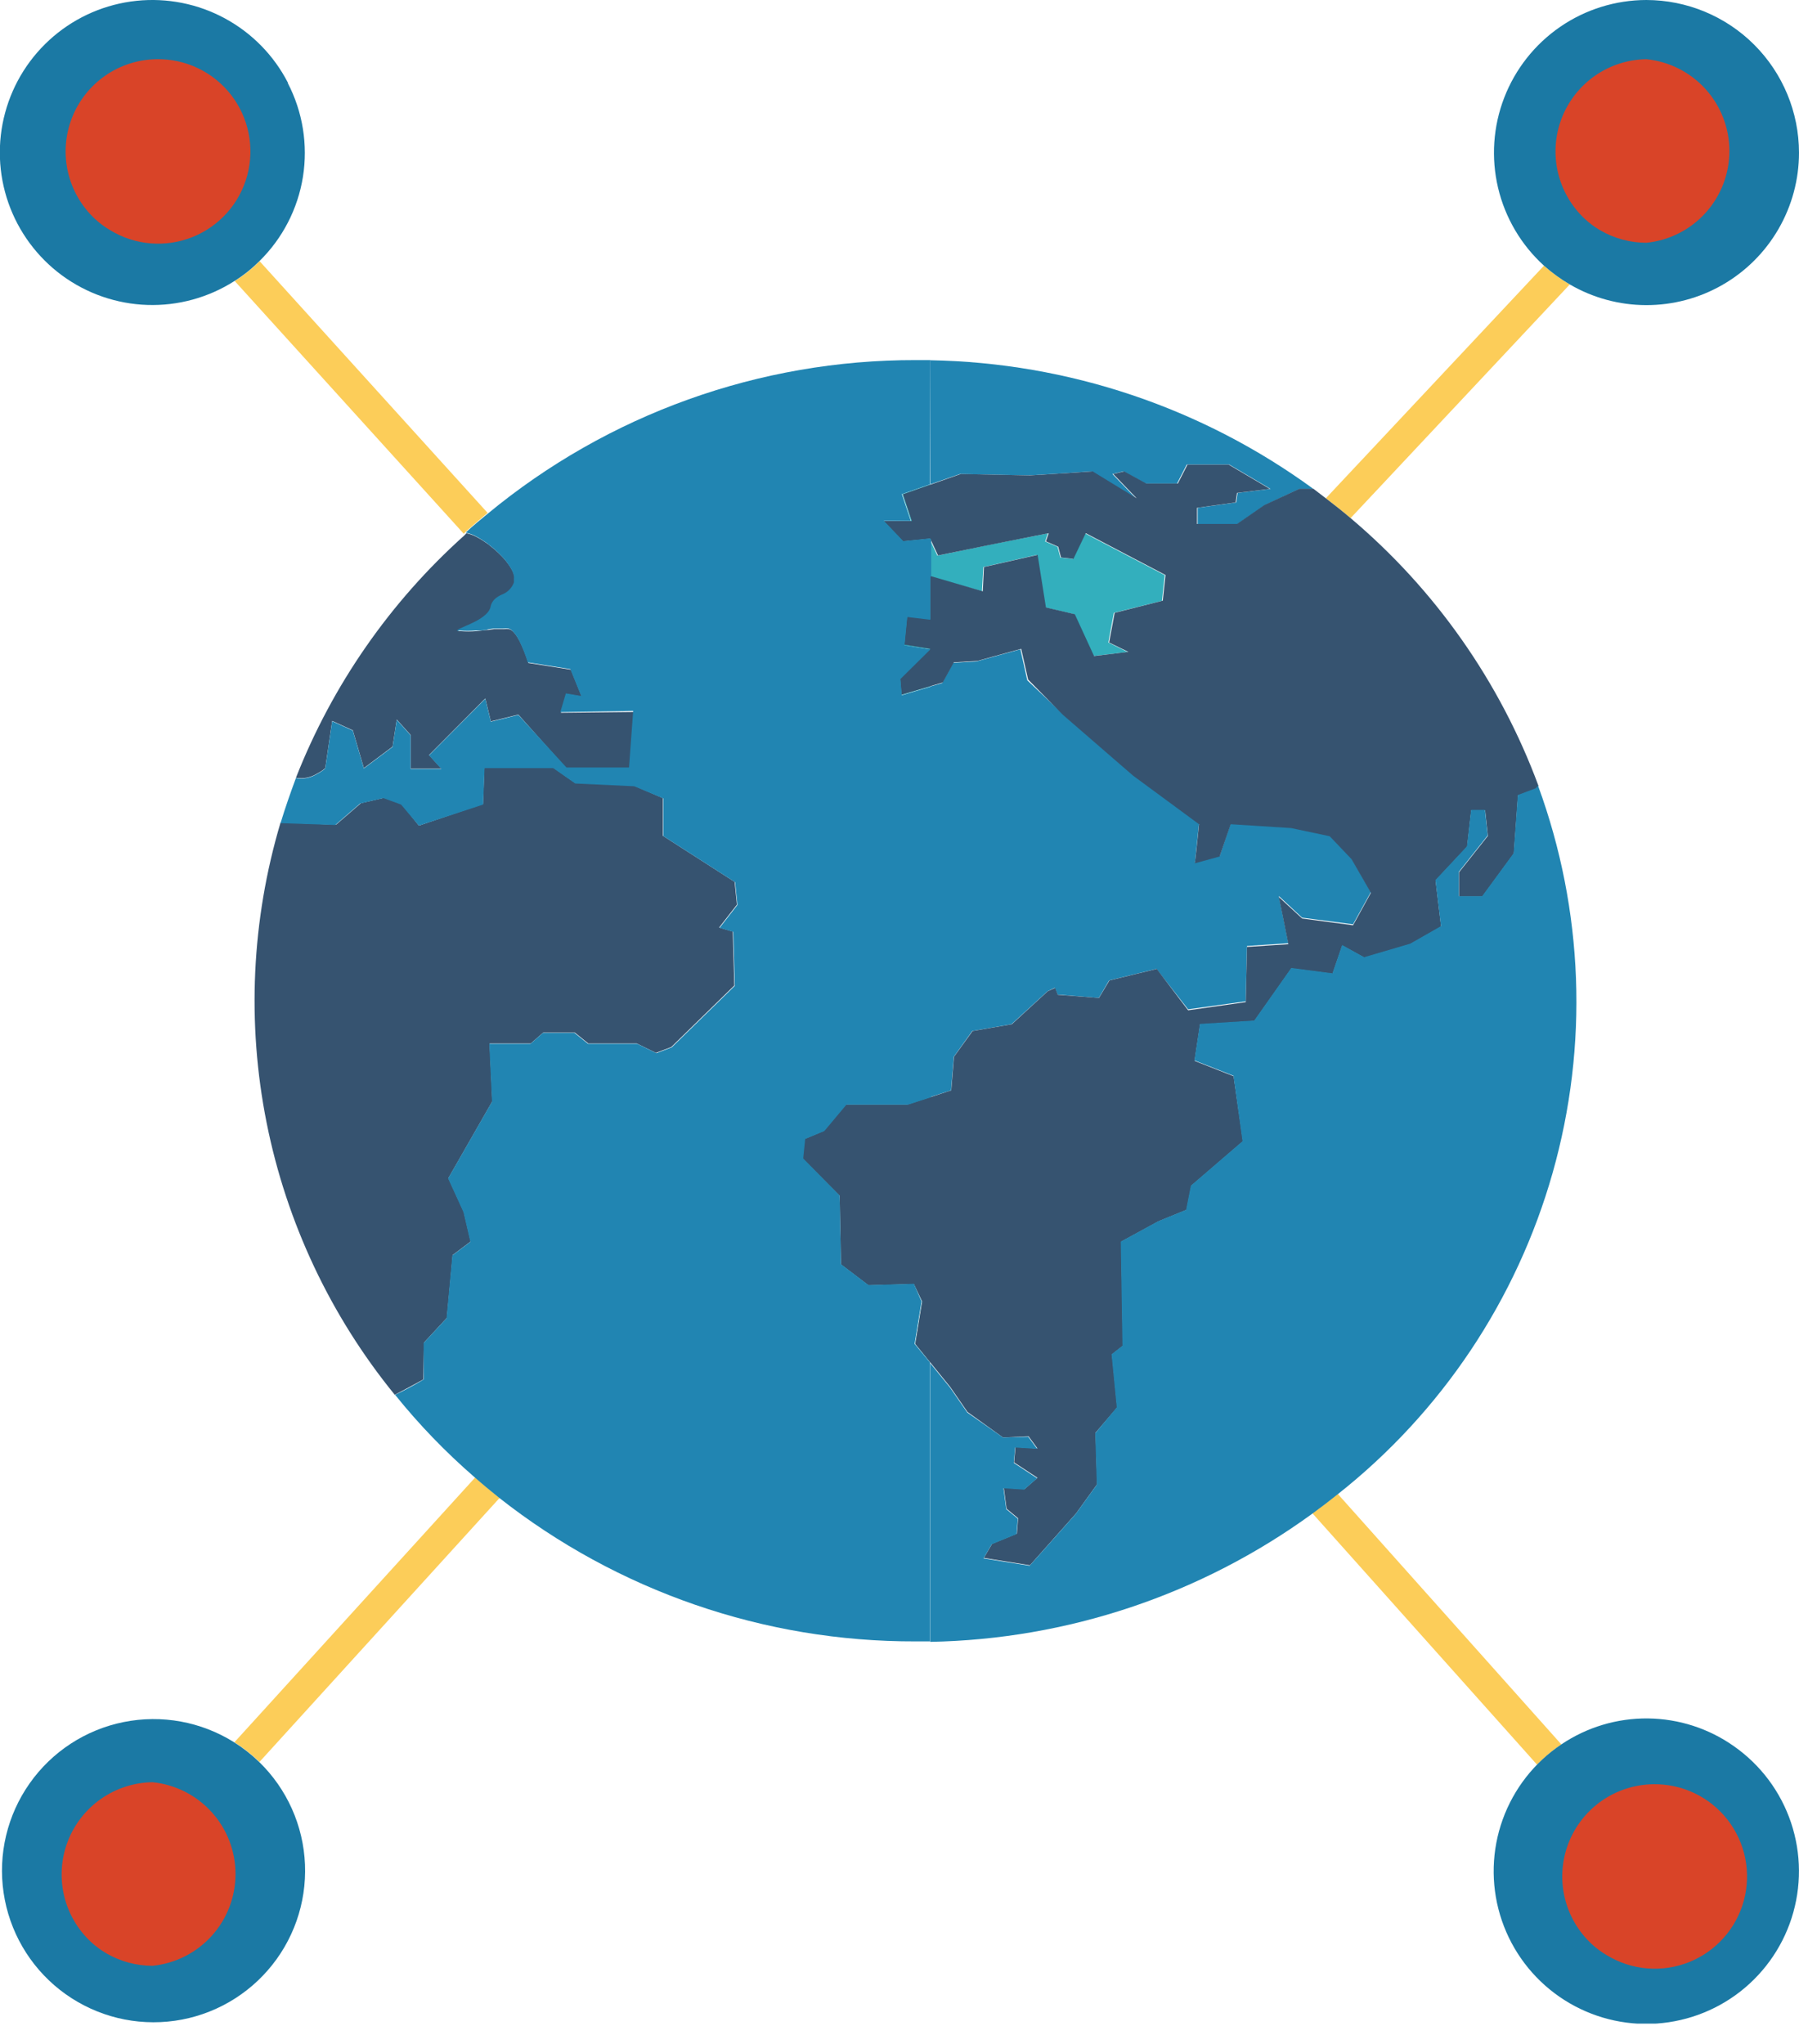 <svg width="81" height="92" viewBox="0 0 81 92" fill="none" xmlns="http://www.w3.org/2000/svg">
<g clip-path="url(#clip0_979_531)">
<path d="M19.089 60.443L20.12 59.329L20.383 56.498L21.193 55.889L20.882 54.553L20.189 53.038L22.169 49.577L22.044 46.974H23.899L24.46 46.483H25.879L26.488 46.974H28.668L29.533 47.397L30.225 47.134L33.063 44.365L32.994 41.936L32.378 41.756L33.181 40.725L33.077 39.7L29.845 37.624V35.928L28.55 35.367L25.893 35.243L24.903 34.551H21.809L21.747 36.191L18.861 37.167L18.092 36.205L17.296 35.914L16.251 36.157L15.13 37.126L12.632 37.029C11.324 41.416 11.109 46.057 12.005 50.547C12.902 55.037 14.882 59.24 17.774 62.79C18.466 62.43 19.061 62.098 19.061 62.098L19.089 60.443Z" fill="#365370"/>
<path d="M42.822 49.086L42.947 47.57L43.777 46.414L45.542 46.11L47.169 44.621L47.494 44.469L47.618 44.774L49.473 44.926L49.937 44.137L52.069 43.618L53.495 45.438L56.09 45.078L56.146 42.587L58.007 42.462L57.758 41.216L57.578 40.337L58.63 41.313L60.921 41.611L61.724 40.157L60.859 38.642L59.869 37.61L58.139 37.243L55.412 37.063L54.92 38.524L53.806 38.821L53.868 38.212L53.986 37.063L51.017 34.876L47.861 32.149L46.255 30.627L45.944 29.229L43.964 29.775L42.912 29.838L42.421 30.751L41.888 30.904V49.383L42.822 49.086Z" fill="#2185B2"/>
<path d="M43.224 21.339L46.317 21.401L47.362 21.339L49.162 21.221L50.401 22.861L51.142 22.432L50.089 21.339L50.581 21.221L51.578 21.768H52.996L53.432 20.916H55.35L57.205 22.01L55.723 22.19L55.661 22.619L53.924 22.861V23.588H55.723L56.955 22.737L58.506 22.01H59.136C54.12 18.348 48.096 16.325 41.888 16.217V21.802L43.224 21.339Z" fill="#2185B2"/>
<path d="M44.213 26.619L44.276 25.526L46.684 24.979L47.058 27.346L48.359 27.65L49.224 29.533L50.775 29.353L49.903 28.924L50.152 27.588L52.318 27.048L52.443 25.892L48.85 24.01L48.297 25.159L47.743 25.103L47.618 24.619L47.058 24.377L47.182 24.01L44.705 24.494L42.206 25.013L41.888 24.335V25.962L44.213 26.619Z" fill="#33AFBD"/>
<path d="M41.023 23.449L39.756 23.463L40.635 24.37L41.853 24.252L41.888 24.335V21.802L40.628 22.245L41.023 23.449Z" fill="#33AFBD"/>
<path d="M38.088 49.723L37.098 50.907L36.233 51.273L36.136 52.152L37.811 53.82L37.873 56.921L39.105 57.855L41.147 57.793L41.521 58.582L41.209 60.499L41.888 61.337V49.384L40.843 49.723H38.088Z" fill="#33AFBD"/>
<path d="M41.853 27.893L40.808 27.775L40.683 29.049L41.853 29.229L40.503 30.565L40.559 31.298L41.888 30.904V25.962L41.853 25.955V27.893Z" fill="#33AFBD"/>
<path d="M70.68 12.804C70.266 12.562 69.877 12.279 69.518 11.96L59.696 22.432C60.077 22.723 60.451 23.02 60.811 23.325L70.68 12.804Z" fill="#FCCD59"/>
<path d="M60.811 23.325C60.451 23.02 60.077 22.723 59.696 22.432L59.136 22.003H58.506L56.928 22.736L55.696 23.588H53.896V22.861L55.634 22.619L55.696 22.19L57.177 22.01L55.322 20.916H53.467L53.031 21.767H51.612L50.616 21.221L50.124 21.338L51.176 22.432L49.197 21.221L47.397 21.338L46.352 21.401L43.258 21.338L40.656 22.252L41.057 23.456H39.791L40.663 24.37L41.881 24.245L42.234 25.006L44.739 24.494L47.217 24.003L47.093 24.37L47.646 24.612L47.771 25.096L48.332 25.159L48.885 24.003L52.477 25.886L52.353 27.041L50.187 27.588L49.937 28.924L50.803 29.346L49.259 29.533L48.394 27.651L47.093 27.346L46.719 24.979L44.303 25.526L44.248 26.619L41.881 25.927V27.872L40.843 27.747L40.718 29.021L41.881 29.208L40.531 30.544L40.594 31.27L42.449 30.724L42.947 29.817L43.999 29.755L45.978 29.208L46.29 30.592L47.861 32.184L51.017 34.918L53.986 37.105L53.869 38.247L53.799 38.863L54.914 38.558L55.412 37.105L58.132 37.278L59.869 37.645L60.852 38.676L61.724 40.192L60.921 41.652L58.63 41.348L57.578 40.379L57.758 41.251L58.008 42.504L56.146 42.628L56.09 45.113L53.495 45.48L52.083 43.618L49.951 44.137L49.48 44.926L47.626 44.781L47.508 44.476L47.176 44.621L45.556 46.11L43.791 46.414L42.954 47.57L42.829 49.086L40.85 49.729H38.081L37.091 50.913L36.226 51.273L36.136 52.152L37.804 53.827L37.867 56.921L39.105 57.862L41.147 57.8L41.521 58.589L41.21 60.499L42.788 62.444L43.563 63.565L45.162 64.714L46.311 64.659L46.712 65.206L45.722 65.143L45.66 65.835L46.712 66.527L46.124 67.04L45.196 66.977L45.321 67.919L45.84 68.348L45.785 69.04L44.67 69.497L44.297 70.133L46.373 70.466L48.449 68.133L49.398 66.818L49.328 64.499L50.304 63.357L50.069 60.97L50.56 60.582L50.484 55.896L52.159 54.983L53.426 54.464L53.64 53.377L55.966 51.377L55.544 48.449L53.786 47.757L54.035 46.117L56.478 45.964L58.146 43.597L60.001 43.839L60.437 42.566L61.427 43.113L63.503 42.504L64.887 41.715L64.638 39.638L66.057 38.122L66.244 36.482H66.867L66.991 37.631L65.69 39.271V40.365H66.742L68.161 38.427L68.348 35.811L69.158 35.506L69.269 35.375C67.537 30.695 64.623 26.544 60.811 23.325Z" fill="#365370"/>
<path d="M10.555 78.432C10.961 78.688 11.339 78.985 11.683 79.318L22.494 67.434C22.121 67.137 21.754 66.832 21.394 66.514L10.555 78.432Z" fill="#FCCD59"/>
<path d="M20.972 23.933C21.297 23.65 21.622 23.366 21.954 23.089L11.69 11.759C11.351 12.098 10.975 12.397 10.569 12.652L20.882 24.03L20.972 23.933Z" fill="#FCCD59"/>
<path d="M25.256 32.087L25.505 31.243L26.197 31.36L25.706 30.149L23.789 29.845C23.685 29.502 23.553 29.169 23.394 28.848C23.249 28.585 23.09 28.356 22.917 28.322C22.838 28.315 22.76 28.315 22.681 28.322H22.46H22.238L22.01 28.356C21.851 28.356 21.671 28.398 21.456 28.412C21.21 28.432 20.962 28.432 20.716 28.412C20.646 28.412 20.619 28.412 20.612 28.412C20.605 28.412 20.785 28.301 21.013 28.197L21.159 28.135L21.47 27.983C21.775 27.817 22.065 27.602 22.114 27.346C22.139 27.211 22.207 27.087 22.308 26.993C22.398 26.913 22.501 26.847 22.612 26.799C22.738 26.753 22.853 26.68 22.949 26.586C23.044 26.492 23.118 26.378 23.166 26.252C23.17 26.204 23.17 26.155 23.166 26.107C23.172 26.056 23.172 26.005 23.166 25.955C23.14 25.832 23.093 25.715 23.027 25.609C22.955 25.482 22.871 25.361 22.778 25.249C22.675 25.124 22.564 25.006 22.446 24.896C22.327 24.778 22.2 24.669 22.065 24.57C22.006 24.516 21.941 24.467 21.872 24.425C21.699 24.303 21.516 24.197 21.325 24.107C21.22 24.063 21.111 24.028 21 24.003L20.91 24.1C17.564 27.097 14.966 30.835 13.324 35.015C13.638 35.07 13.963 35.011 14.237 34.849C14.341 34.796 14.44 34.736 14.535 34.669L14.646 34.579L14.957 32.454L15.885 32.876L16.134 33.727L16.383 34.579L17.677 33.61L17.864 32.392L18.487 33.084V34.599H19.871L19.318 33.99L21.851 31.443L22.1 32.475L23.339 32.17L25.505 34.599H28.35L28.537 32.052L25.256 32.087Z" fill="#365370"/>
<path d="M17.898 32.392L18.514 33.056L17.898 32.392Z" fill="#4BB4C6"/>
<path d="M19.317 33.97L21.851 31.416L19.317 33.97Z" fill="#4BB4C6"/>
<path d="M22.1 32.447L23.346 32.149L25.505 34.572L23.346 32.149L22.1 32.447Z" fill="#4BB4C6"/>
<path d="M14.984 32.447L15.912 32.876L16.161 33.728L15.912 32.876L14.984 32.447Z" fill="#4BB4C6"/>
<path d="M16.411 34.572L17.712 33.602L16.411 34.572Z" fill="#4BB4C6"/>
<path d="M41.888 16.21H41.237C34.199 16.196 27.377 18.644 21.954 23.131C21.622 23.408 21.262 23.692 20.971 23.976C21.083 24.001 21.192 24.035 21.297 24.079C21.488 24.169 21.671 24.276 21.844 24.398C21.913 24.44 21.977 24.489 22.037 24.543C22.172 24.642 22.299 24.751 22.418 24.869C22.536 24.979 22.647 25.097 22.75 25.222C22.843 25.334 22.927 25.455 23 25.581C23.065 25.688 23.112 25.805 23.138 25.928C23.144 25.978 23.144 26.029 23.138 26.08C23.142 26.128 23.142 26.177 23.138 26.225C23.09 26.351 23.016 26.465 22.921 26.559C22.825 26.653 22.71 26.726 22.584 26.772C22.473 26.82 22.37 26.885 22.28 26.966C22.179 27.06 22.111 27.183 22.086 27.319C22.037 27.575 21.747 27.789 21.442 27.956L21.131 28.108L20.985 28.17C20.757 28.274 20.584 28.343 20.584 28.385C20.584 28.426 20.619 28.385 20.688 28.385C20.934 28.405 21.182 28.405 21.428 28.385C21.643 28.385 21.823 28.385 21.982 28.329L22.21 28.295H22.432H22.653C22.732 28.288 22.81 28.288 22.889 28.295C23.062 28.329 23.221 28.558 23.366 28.821C23.525 29.142 23.657 29.475 23.761 29.817L25.678 30.122L26.169 31.333L25.477 31.215L25.228 32.06L28.509 32.004L28.322 34.551H25.505L23.339 32.184L22.1 32.489L21.851 31.458L19.317 34.005L19.871 34.614H18.487V33.098L17.864 32.406L17.677 33.624L16.383 34.593L16.134 33.742L15.884 32.89L14.957 32.468L14.645 34.593L14.535 34.683C14.44 34.75 14.341 34.81 14.237 34.863C13.962 35.026 13.638 35.085 13.323 35.029C13.067 35.721 12.839 36.372 12.631 37.057L15.095 37.14L16.217 36.171L17.262 35.929L18.058 36.219L18.86 37.168L21.754 36.219L21.816 34.579H24.91L25.899 35.271L28.557 35.396L29.865 35.943V37.638L33.098 39.715L33.202 40.739L32.399 41.77L33.015 41.95L33.084 44.38L30.246 47.148L29.554 47.411L28.689 46.989H26.474L25.865 46.498H24.446L23.885 46.989H22.03L22.155 49.592L20.176 53.052L20.868 54.568L21.179 55.904L20.369 56.513L20.106 59.344L19.075 60.458V62.098C19.075 62.098 18.501 62.458 17.788 62.79C18.867 64.132 20.065 65.373 21.366 66.5C21.726 66.819 22.093 67.123 22.466 67.421C27.81 71.631 34.42 73.912 41.223 73.892C41.445 73.892 41.659 73.892 41.874 73.892V61.337L41.182 60.499L41.493 58.589L41.147 57.793L39.105 57.855L37.866 56.914L37.804 53.82L36.164 52.152L36.254 51.273L37.119 50.913L38.109 49.73H40.877L41.929 49.391V30.904L40.6 31.299L40.538 30.572L41.888 29.236L40.725 29.049L40.849 27.776L41.888 27.9V25.955H41.929V24.329L41.888 24.239L40.669 24.363L39.797 23.45H41.009L40.607 22.245L41.874 21.802L41.888 16.21Z" fill="#2185B2"/>
<path d="M59.087 68.119L69.206 79.442C69.538 79.101 69.905 78.795 70.3 78.529L60.229 67.247C59.874 67.547 59.493 67.838 59.087 68.119Z" fill="#FCCD59"/>
<path d="M69.261 35.353L69.151 35.485L68.341 35.79L68.154 38.406L66.735 40.344H65.683V39.25L66.984 37.61L66.86 36.461H66.237L66.05 38.101L64.631 39.617L64.88 41.693L63.496 42.482L61.42 43.092L60.43 42.545L59.994 43.818L58.139 43.576L56.471 45.943L54.028 46.095L53.779 47.736L55.537 48.428L55.945 51.376L53.619 53.377L53.405 54.463L52.138 54.982L50.463 55.896L50.539 60.582L50.048 60.969L50.283 63.357L49.314 64.52L49.384 66.838L48.435 68.153L46.359 70.486L44.283 70.154L44.656 69.517L45.771 69.06L45.826 68.368L45.307 67.939L45.182 66.998L46.11 67.06L46.698 66.548L45.646 65.856L45.708 65.164L46.698 65.226L46.297 64.679L45.162 64.714L43.556 63.592L42.781 62.471L41.881 61.364V73.912C48.069 73.799 54.074 71.786 59.08 68.147C59.468 67.865 59.849 67.575 60.222 67.275C64.897 63.588 68.287 58.52 69.909 52.792C71.531 47.065 71.302 40.971 69.255 35.381L69.261 35.353Z" fill="#2185B2"/>
<path d="M12.97 3.737C12.339 2.504 11.349 1.49 10.13 0.83C8.912 0.169 7.522 -0.107 6.144 0.037C4.766 0.181 3.463 0.739 2.408 1.638C1.353 2.536 0.594 3.733 0.232 5.07C-0.131 6.408 -0.08 7.824 0.377 9.132C0.835 10.44 1.677 11.579 2.794 12.4C3.911 13.22 5.25 13.683 6.636 13.728C8.021 13.773 9.387 13.398 10.555 12.652C10.961 12.398 11.337 12.098 11.676 11.759C12.721 10.736 13.409 9.404 13.64 7.96C13.87 6.515 13.631 5.035 12.957 3.737H12.97Z" fill="#1B79A4"/>
<path d="M74.127 0C72.741 0.002 71.388 0.424 70.245 1.209C69.103 1.995 68.225 3.108 67.726 4.401C67.227 5.695 67.132 7.109 67.451 8.458C67.771 9.807 68.491 11.028 69.518 11.96C69.877 12.279 70.266 12.562 70.68 12.804C71.724 13.412 72.909 13.733 74.115 13.736C75.323 13.739 76.509 13.425 77.556 12.823C78.602 12.222 79.472 11.355 80.076 10.31C80.681 9.265 81 8.08 81 6.873C80.998 5.051 80.273 3.304 78.985 2.015C77.697 0.727 75.949 0.002 74.127 0Z" fill="#1B79A4"/>
<path d="M74.128 2.665C73.299 2.677 72.493 2.937 71.814 3.411C71.134 3.885 70.612 4.552 70.314 5.325C70.016 6.099 69.957 6.943 70.143 7.751C70.329 8.558 70.753 9.292 71.359 9.856C71.57 10.052 71.802 10.224 72.051 10.368C72.682 10.734 73.398 10.928 74.128 10.929C75.152 10.826 76.102 10.347 76.793 9.583C77.483 8.82 77.866 7.827 77.866 6.797C77.866 5.768 77.483 4.775 76.793 4.011C76.102 3.248 75.152 2.768 74.128 2.665Z" fill="#D94428"/>
<path d="M7.046 2.665C6.218 2.677 5.412 2.937 4.732 3.411C4.052 3.885 3.53 4.552 3.232 5.325C2.935 6.098 2.875 6.943 3.061 7.751C3.248 8.558 3.671 9.291 4.278 9.856C4.489 10.052 4.721 10.223 4.97 10.368C5.52 10.702 6.141 10.903 6.783 10.956C7.425 11.008 8.07 10.911 8.668 10.671C9.265 10.432 9.799 10.056 10.227 9.575C10.655 9.094 10.964 8.519 11.132 7.898C11.3 7.276 11.32 6.624 11.192 5.993C11.065 5.361 10.792 4.769 10.396 4.261C9.999 3.754 9.49 3.345 8.909 3.068C8.328 2.791 7.69 2.653 7.046 2.665Z" fill="#D94428"/>
<path d="M11.669 79.319C11.324 78.985 10.946 78.688 10.541 78.433C9.06 77.504 7.28 77.178 5.566 77.523C3.853 77.868 2.337 78.857 1.332 80.287C0.326 81.716 -0.093 83.477 0.162 85.206C0.416 86.935 1.324 88.501 2.698 89.58C4.073 90.66 5.809 91.171 7.55 91.008C9.29 90.845 10.901 90.02 12.051 88.704C13.202 87.389 13.803 85.682 13.732 83.935C13.661 82.189 12.922 80.536 11.669 79.319Z" fill="#1B79A4"/>
<path d="M78.072 78.612C76.938 77.811 75.587 77.375 74.199 77.36C72.811 77.345 71.451 77.753 70.3 78.528C69.081 79.345 68.155 80.531 67.658 81.912C67.161 83.293 67.12 84.796 67.539 86.202C67.959 87.609 68.817 88.844 69.989 89.727C71.161 90.61 72.585 91.095 74.052 91.111C75.519 91.126 76.953 90.672 78.144 89.814C79.334 88.956 80.219 87.74 80.668 86.343C81.117 84.946 81.108 83.442 80.641 82.05C80.174 80.659 79.273 79.454 78.072 78.612Z" fill="#1B79A4"/>
<path d="M6.866 80.231C6.037 80.244 5.231 80.504 4.552 80.978C3.872 81.452 3.35 82.118 3.052 82.892C2.754 83.665 2.695 84.51 2.881 85.317C3.067 86.125 3.491 86.858 4.097 87.423C4.308 87.618 4.541 87.79 4.79 87.935C5.42 88.301 6.137 88.494 6.866 88.496C7.89 88.393 8.84 87.913 9.531 87.15C10.222 86.386 10.604 85.393 10.604 84.364C10.604 83.334 10.222 82.341 9.531 81.578C8.84 80.814 7.89 80.334 6.866 80.231Z" fill="#D94428"/>
<path d="M74.432 80.322C73.603 80.334 72.797 80.594 72.118 81.068C71.438 81.542 70.916 82.209 70.618 82.982C70.32 83.756 70.261 84.6 70.447 85.408C70.633 86.215 71.057 86.948 71.663 87.513C71.875 87.709 72.107 87.88 72.355 88.025C72.906 88.359 73.527 88.56 74.169 88.613C74.81 88.666 75.456 88.568 76.053 88.329C76.651 88.089 77.185 87.714 77.612 87.232C78.04 86.751 78.35 86.177 78.518 85.555C78.685 84.933 78.706 84.281 78.578 83.65C78.45 83.019 78.177 82.426 77.781 81.918C77.385 81.411 76.876 81.002 76.295 80.725C75.713 80.448 75.076 80.31 74.432 80.322Z" fill="#D94428"/>
</g>
<defs>
<clipPath id="clip0_979_531">
<rect width="81" height="91.098" fill="white"/>
</clipPath>
</defs>
</svg>
